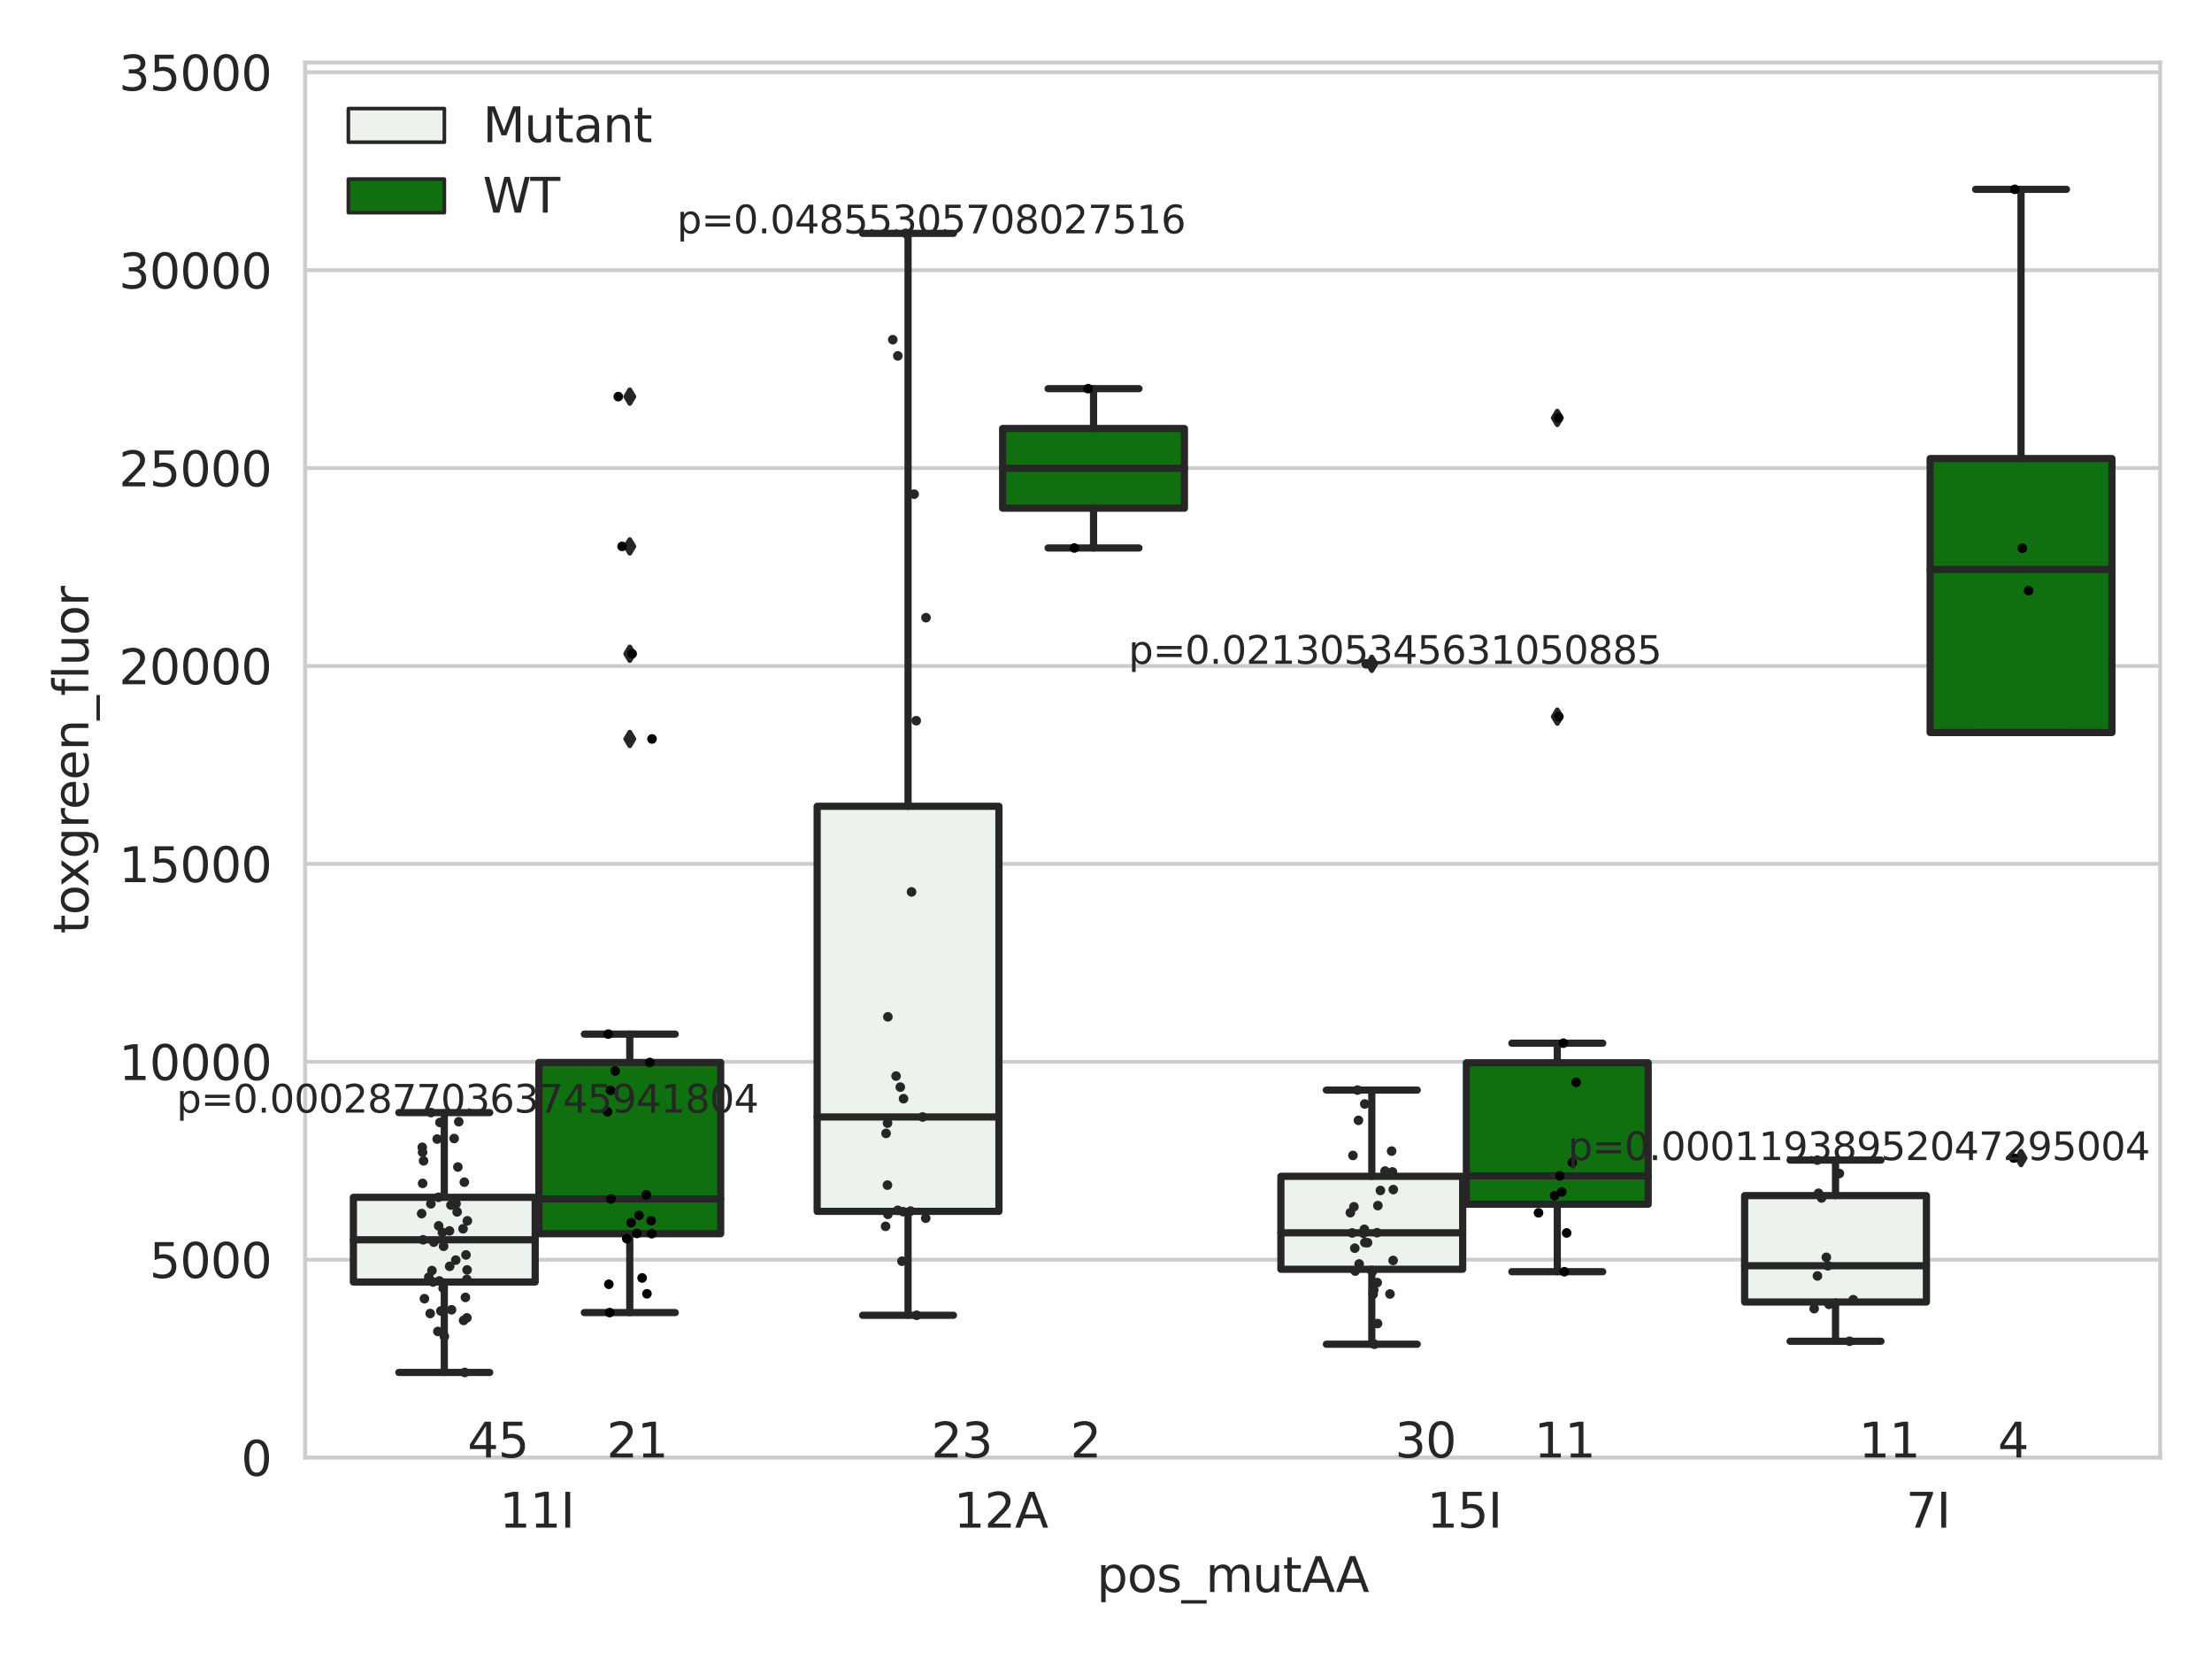 <?xml version="1.0" encoding="utf-8" standalone="no"?>
<!DOCTYPE svg PUBLIC "-//W3C//DTD SVG 1.1//EN"
  "http://www.w3.org/Graphics/SVG/1.1/DTD/svg11.dtd">
<svg xmlns:xlink="http://www.w3.org/1999/xlink" width="460.8pt" height="345.6pt" viewBox="0 0 460.8 345.6" xmlns="http://www.w3.org/2000/svg" version="1.1">
 <defs>
  <style type="text/css">*{stroke-linejoin: round; stroke-linecap: butt}</style>
 </defs>
 <g id="figure_1">
  <g id="patch_1">
   <path d="M 0 345.6 
L 460.8 345.6 
L 460.8 0 
L 0 0 
z
" style="fill: #ffffff"/>
  </g>
  <g id="axes_1">
   <g id="patch_2">
    <path d="M 63.571 303.64 
L 450 303.64 
L 450 13.022 
L 63.571 13.022 
z
" style="fill: #ffffff"/>
   </g>
   <g id="matplotlib.axis_1">
    <g id="xtick_1">
     <g id="text_1">
      <!-- 11I -->
      <g style="fill: #262626" transform="translate(104.037 318.238)scale(0.1 -0.1)">
       <defs>
        <path id="DejaVuSans-31" d="M 794 531 
L 1825 531 
L 1825 4091 
L 703 3866 
L 703 4441 
L 1819 4666 
L 2450 4666 
L 2450 531 
L 3481 531 
L 3481 0 
L 794 0 
L 794 531 
z
" transform="scale(0.016)"/>
        <path id="DejaVuSans-49" d="M 628 4666 
L 1259 4666 
L 1259 0 
L 628 0 
L 628 4666 
z
" transform="scale(0.016)"/>
       </defs>
       <use xlink:href="#DejaVuSans-31"/>
       <use xlink:href="#DejaVuSans-31" x="63.623"/>
       <use xlink:href="#DejaVuSans-49" x="127.246"/>
      </g>
     </g>
    </g>
    <g id="xtick_2">
     <g id="text_2">
      <!-- 12A -->
      <g style="fill: #262626" transform="translate(198.699 318.238)scale(0.1 -0.1)">
       <defs>
        <path id="DejaVuSans-32" d="M 1228 531 
L 3431 531 
L 3431 0 
L 469 0 
L 469 531 
Q 828 903 1448 1529 
Q 2069 2156 2228 2338 
Q 2531 2678 2651 2914 
Q 2772 3150 2772 3378 
Q 2772 3750 2511 3984 
Q 2250 4219 1831 4219 
Q 1534 4219 1204 4116 
Q 875 4013 500 3803 
L 500 4441 
Q 881 4594 1212 4672 
Q 1544 4750 1819 4750 
Q 2544 4750 2975 4387 
Q 3406 4025 3406 3419 
Q 3406 3131 3298 2873 
Q 3191 2616 2906 2266 
Q 2828 2175 2409 1742 
Q 1991 1309 1228 531 
z
" transform="scale(0.016)"/>
        <path id="DejaVuSans-41" d="M 2188 4044 
L 1331 1722 
L 3047 1722 
L 2188 4044 
z
M 1831 4666 
L 2547 4666 
L 4325 0 
L 3669 0 
L 3244 1197 
L 1141 1197 
L 716 0 
L 50 0 
L 1831 4666 
z
" transform="scale(0.016)"/>
       </defs>
       <use xlink:href="#DejaVuSans-31"/>
       <use xlink:href="#DejaVuSans-32" x="63.623"/>
       <use xlink:href="#DejaVuSans-41" x="127.246"/>
      </g>
     </g>
    </g>
    <g id="xtick_3">
     <g id="text_3">
      <!-- 15I -->
      <g style="fill: #262626" transform="translate(297.252 318.238)scale(0.1 -0.1)">
       <defs>
        <path id="DejaVuSans-35" d="M 691 4666 
L 3169 4666 
L 3169 4134 
L 1269 4134 
L 1269 2991 
Q 1406 3038 1543 3061 
Q 1681 3084 1819 3084 
Q 2600 3084 3056 2656 
Q 3513 2228 3513 1497 
Q 3513 744 3044 326 
Q 2575 -91 1722 -91 
Q 1428 -91 1123 -41 
Q 819 9 494 109 
L 494 744 
Q 775 591 1075 516 
Q 1375 441 1709 441 
Q 2250 441 2565 725 
Q 2881 1009 2881 1497 
Q 2881 1984 2565 2268 
Q 2250 2553 1709 2553 
Q 1456 2553 1204 2497 
Q 953 2441 691 2322 
L 691 4666 
z
" transform="scale(0.016)"/>
       </defs>
       <use xlink:href="#DejaVuSans-31"/>
       <use xlink:href="#DejaVuSans-35" x="63.623"/>
       <use xlink:href="#DejaVuSans-49" x="127.246"/>
      </g>
     </g>
    </g>
    <g id="xtick_4">
     <g id="text_4">
      <!-- 7I -->
      <g style="fill: #262626" transform="translate(397.04 318.238)scale(0.1 -0.1)">
       <defs>
        <path id="DejaVuSans-37" d="M 525 4666 
L 3525 4666 
L 3525 4397 
L 1831 0 
L 1172 0 
L 2766 4134 
L 525 4134 
L 525 4666 
z
" transform="scale(0.016)"/>
       </defs>
       <use xlink:href="#DejaVuSans-37"/>
       <use xlink:href="#DejaVuSans-49" x="63.623"/>
      </g>
     </g>
    </g>
    <g id="text_5">
     <!-- pos_mutAA -->
     <g style="fill: #262626" transform="translate(228.47 331.638)scale(0.1 -0.1)">
      <defs>
       <path id="DejaVuSans-70" d="M 1159 525 
L 1159 -1331 
L 581 -1331 
L 581 3500 
L 1159 3500 
L 1159 2969 
Q 1341 3281 1617 3432 
Q 1894 3584 2278 3584 
Q 2916 3584 3314 3078 
Q 3713 2572 3713 1747 
Q 3713 922 3314 415 
Q 2916 -91 2278 -91 
Q 1894 -91 1617 61 
Q 1341 213 1159 525 
z
M 3116 1747 
Q 3116 2381 2855 2742 
Q 2594 3103 2138 3103 
Q 1681 3103 1420 2742 
Q 1159 2381 1159 1747 
Q 1159 1113 1420 752 
Q 1681 391 2138 391 
Q 2594 391 2855 752 
Q 3116 1113 3116 1747 
z
" transform="scale(0.016)"/>
       <path id="DejaVuSans-6f" d="M 1959 3097 
Q 1497 3097 1228 2736 
Q 959 2375 959 1747 
Q 959 1119 1226 758 
Q 1494 397 1959 397 
Q 2419 397 2687 759 
Q 2956 1122 2956 1747 
Q 2956 2369 2687 2733 
Q 2419 3097 1959 3097 
z
M 1959 3584 
Q 2709 3584 3137 3096 
Q 3566 2609 3566 1747 
Q 3566 888 3137 398 
Q 2709 -91 1959 -91 
Q 1206 -91 779 398 
Q 353 888 353 1747 
Q 353 2609 779 3096 
Q 1206 3584 1959 3584 
z
" transform="scale(0.016)"/>
       <path id="DejaVuSans-73" d="M 2834 3397 
L 2834 2853 
Q 2591 2978 2328 3040 
Q 2066 3103 1784 3103 
Q 1356 3103 1142 2972 
Q 928 2841 928 2578 
Q 928 2378 1081 2264 
Q 1234 2150 1697 2047 
L 1894 2003 
Q 2506 1872 2764 1633 
Q 3022 1394 3022 966 
Q 3022 478 2636 193 
Q 2250 -91 1575 -91 
Q 1294 -91 989 -36 
Q 684 19 347 128 
L 347 722 
Q 666 556 975 473 
Q 1284 391 1588 391 
Q 1994 391 2212 530 
Q 2431 669 2431 922 
Q 2431 1156 2273 1281 
Q 2116 1406 1581 1522 
L 1381 1569 
Q 847 1681 609 1914 
Q 372 2147 372 2553 
Q 372 3047 722 3315 
Q 1072 3584 1716 3584 
Q 2034 3584 2315 3537 
Q 2597 3491 2834 3397 
z
" transform="scale(0.016)"/>
       <path id="DejaVuSans-5f" d="M 3263 -1063 
L 3263 -1509 
L -63 -1509 
L -63 -1063 
L 3263 -1063 
z
" transform="scale(0.016)"/>
       <path id="DejaVuSans-6d" d="M 3328 2828 
Q 3544 3216 3844 3400 
Q 4144 3584 4550 3584 
Q 5097 3584 5394 3201 
Q 5691 2819 5691 2113 
L 5691 0 
L 5113 0 
L 5113 2094 
Q 5113 2597 4934 2840 
Q 4756 3084 4391 3084 
Q 3944 3084 3684 2787 
Q 3425 2491 3425 1978 
L 3425 0 
L 2847 0 
L 2847 2094 
Q 2847 2600 2669 2842 
Q 2491 3084 2119 3084 
Q 1678 3084 1418 2786 
Q 1159 2488 1159 1978 
L 1159 0 
L 581 0 
L 581 3500 
L 1159 3500 
L 1159 2956 
Q 1356 3278 1631 3431 
Q 1906 3584 2284 3584 
Q 2666 3584 2933 3390 
Q 3200 3197 3328 2828 
z
" transform="scale(0.016)"/>
       <path id="DejaVuSans-75" d="M 544 1381 
L 544 3500 
L 1119 3500 
L 1119 1403 
Q 1119 906 1312 657 
Q 1506 409 1894 409 
Q 2359 409 2629 706 
Q 2900 1003 2900 1516 
L 2900 3500 
L 3475 3500 
L 3475 0 
L 2900 0 
L 2900 538 
Q 2691 219 2414 64 
Q 2138 -91 1772 -91 
Q 1169 -91 856 284 
Q 544 659 544 1381 
z
M 1991 3584 
L 1991 3584 
z
" transform="scale(0.016)"/>
       <path id="DejaVuSans-74" d="M 1172 4494 
L 1172 3500 
L 2356 3500 
L 2356 3053 
L 1172 3053 
L 1172 1153 
Q 1172 725 1289 603 
Q 1406 481 1766 481 
L 2356 481 
L 2356 0 
L 1766 0 
Q 1100 0 847 248 
Q 594 497 594 1153 
L 594 3053 
L 172 3053 
L 172 3500 
L 594 3500 
L 594 4494 
L 1172 4494 
z
" transform="scale(0.016)"/>
      </defs>
      <use xlink:href="#DejaVuSans-70"/>
      <use xlink:href="#DejaVuSans-6f" x="63.477"/>
      <use xlink:href="#DejaVuSans-73" x="124.658"/>
      <use xlink:href="#DejaVuSans-5f" x="176.758"/>
      <use xlink:href="#DejaVuSans-6d" x="226.758"/>
      <use xlink:href="#DejaVuSans-75" x="324.17"/>
      <use xlink:href="#DejaVuSans-74" x="387.549"/>
      <use xlink:href="#DejaVuSans-41" x="426.758"/>
      <use xlink:href="#DejaVuSans-41" x="497.916"/>
     </g>
    </g>
   </g>
   <g id="matplotlib.axis_2">
    <g id="ytick_1">
     <g id="line2d_1">
      <path d="M 63.571 303.64 
L 450 303.64 
" clip-path="url(#pae5f81acf7)" style="fill: none; stroke: #cccccc; stroke-width: 0.8; stroke-linecap: round"/>
     </g>
     <g id="text_6">
      <!-- 0 -->
      <g style="fill: #262626" transform="translate(50.209 307.439)scale(0.1 -0.1)">
       <defs>
        <path id="DejaVuSans-30" d="M 2034 4250 
Q 1547 4250 1301 3770 
Q 1056 3291 1056 2328 
Q 1056 1369 1301 889 
Q 1547 409 2034 409 
Q 2525 409 2770 889 
Q 3016 1369 3016 2328 
Q 3016 3291 2770 3770 
Q 2525 4250 2034 4250 
z
M 2034 4750 
Q 2819 4750 3233 4129 
Q 3647 3509 3647 2328 
Q 3647 1150 3233 529 
Q 2819 -91 2034 -91 
Q 1250 -91 836 529 
Q 422 1150 422 2328 
Q 422 3509 836 4129 
Q 1250 4750 2034 4750 
z
" transform="scale(0.016)"/>
       </defs>
       <use xlink:href="#DejaVuSans-30"/>
      </g>
     </g>
    </g>
    <g id="ytick_2">
     <g id="line2d_2">
      <path d="M 63.571 262.414 
L 450 262.414 
" clip-path="url(#pae5f81acf7)" style="fill: none; stroke: #cccccc; stroke-width: 0.8; stroke-linecap: round"/>
     </g>
     <g id="text_7">
      <!-- 5000 -->
      <g style="fill: #262626" transform="translate(31.121 266.214)scale(0.1 -0.1)">
       <use xlink:href="#DejaVuSans-35"/>
       <use xlink:href="#DejaVuSans-30" x="63.623"/>
       <use xlink:href="#DejaVuSans-30" x="127.246"/>
       <use xlink:href="#DejaVuSans-30" x="190.869"/>
      </g>
     </g>
    </g>
    <g id="ytick_3">
     <g id="line2d_3">
      <path d="M 63.571 221.189 
L 450 221.189 
" clip-path="url(#pae5f81acf7)" style="fill: none; stroke: #cccccc; stroke-width: 0.8; stroke-linecap: round"/>
     </g>
     <g id="text_8">
      <!-- 10000 -->
      <g style="fill: #262626" transform="translate(24.759 224.988)scale(0.1 -0.1)">
       <use xlink:href="#DejaVuSans-31"/>
       <use xlink:href="#DejaVuSans-30" x="63.623"/>
       <use xlink:href="#DejaVuSans-30" x="127.246"/>
       <use xlink:href="#DejaVuSans-30" x="190.869"/>
       <use xlink:href="#DejaVuSans-30" x="254.492"/>
      </g>
     </g>
    </g>
    <g id="ytick_4">
     <g id="line2d_4">
      <path d="M 63.571 179.963 
L 450 179.963 
" clip-path="url(#pae5f81acf7)" style="fill: none; stroke: #cccccc; stroke-width: 0.8; stroke-linecap: round"/>
     </g>
     <g id="text_9">
      <!-- 15000 -->
      <g style="fill: #262626" transform="translate(24.759 183.762)scale(0.1 -0.1)">
       <use xlink:href="#DejaVuSans-31"/>
       <use xlink:href="#DejaVuSans-35" x="63.623"/>
       <use xlink:href="#DejaVuSans-30" x="127.246"/>
       <use xlink:href="#DejaVuSans-30" x="190.869"/>
       <use xlink:href="#DejaVuSans-30" x="254.492"/>
      </g>
     </g>
    </g>
    <g id="ytick_5">
     <g id="line2d_5">
      <path d="M 63.571 138.738 
L 450 138.738 
" clip-path="url(#pae5f81acf7)" style="fill: none; stroke: #cccccc; stroke-width: 0.8; stroke-linecap: round"/>
     </g>
     <g id="text_10">
      <!-- 20000 -->
      <g style="fill: #262626" transform="translate(24.759 142.537)scale(0.1 -0.1)">
       <use xlink:href="#DejaVuSans-32"/>
       <use xlink:href="#DejaVuSans-30" x="63.623"/>
       <use xlink:href="#DejaVuSans-30" x="127.246"/>
       <use xlink:href="#DejaVuSans-30" x="190.869"/>
       <use xlink:href="#DejaVuSans-30" x="254.492"/>
      </g>
     </g>
    </g>
    <g id="ytick_6">
     <g id="line2d_6">
      <path d="M 63.571 97.512 
L 450 97.512 
" clip-path="url(#pae5f81acf7)" style="fill: none; stroke: #cccccc; stroke-width: 0.8; stroke-linecap: round"/>
     </g>
     <g id="text_11">
      <!-- 25000 -->
      <g style="fill: #262626" transform="translate(24.759 101.311)scale(0.1 -0.1)">
       <use xlink:href="#DejaVuSans-32"/>
       <use xlink:href="#DejaVuSans-35" x="63.623"/>
       <use xlink:href="#DejaVuSans-30" x="127.246"/>
       <use xlink:href="#DejaVuSans-30" x="190.869"/>
       <use xlink:href="#DejaVuSans-30" x="254.492"/>
      </g>
     </g>
    </g>
    <g id="ytick_7">
     <g id="line2d_7">
      <path d="M 63.571 56.286 
L 450 56.286 
" clip-path="url(#pae5f81acf7)" style="fill: none; stroke: #cccccc; stroke-width: 0.8; stroke-linecap: round"/>
     </g>
     <g id="text_12">
      <!-- 30000 -->
      <g style="fill: #262626" transform="translate(24.759 60.085)scale(0.1 -0.1)">
       <defs>
        <path id="DejaVuSans-33" d="M 2597 2516 
Q 3050 2419 3304 2112 
Q 3559 1806 3559 1356 
Q 3559 666 3084 287 
Q 2609 -91 1734 -91 
Q 1441 -91 1130 -33 
Q 819 25 488 141 
L 488 750 
Q 750 597 1062 519 
Q 1375 441 1716 441 
Q 2309 441 2620 675 
Q 2931 909 2931 1356 
Q 2931 1769 2642 2001 
Q 2353 2234 1838 2234 
L 1294 2234 
L 1294 2753 
L 1863 2753 
Q 2328 2753 2575 2939 
Q 2822 3125 2822 3475 
Q 2822 3834 2567 4026 
Q 2313 4219 1838 4219 
Q 1578 4219 1281 4162 
Q 984 4106 628 3988 
L 628 4550 
Q 988 4650 1302 4700 
Q 1616 4750 1894 4750 
Q 2613 4750 3031 4423 
Q 3450 4097 3450 3541 
Q 3450 3153 3228 2886 
Q 3006 2619 2597 2516 
z
" transform="scale(0.016)"/>
       </defs>
       <use xlink:href="#DejaVuSans-33"/>
       <use xlink:href="#DejaVuSans-30" x="63.623"/>
       <use xlink:href="#DejaVuSans-30" x="127.246"/>
       <use xlink:href="#DejaVuSans-30" x="190.869"/>
       <use xlink:href="#DejaVuSans-30" x="254.492"/>
      </g>
     </g>
    </g>
    <g id="ytick_8">
     <g id="line2d_8">
      <path d="M 63.571 15.061 
L 450 15.061 
" clip-path="url(#pae5f81acf7)" style="fill: none; stroke: #cccccc; stroke-width: 0.8; stroke-linecap: round"/>
     </g>
     <g id="text_13">
      <!-- 35000 -->
      <g style="fill: #262626" transform="translate(24.759 18.86)scale(0.1 -0.1)">
       <use xlink:href="#DejaVuSans-33"/>
       <use xlink:href="#DejaVuSans-35" x="63.623"/>
       <use xlink:href="#DejaVuSans-30" x="127.246"/>
       <use xlink:href="#DejaVuSans-30" x="190.869"/>
       <use xlink:href="#DejaVuSans-30" x="254.492"/>
      </g>
     </g>
    </g>
    <g id="text_14">
     <!-- toxgreen_fluor -->
     <g style="fill: #262626" transform="translate(18.401 194.526)rotate(-90)scale(0.1 -0.1)">
      <defs>
       <path id="DejaVuSans-78" d="M 3513 3500 
L 2247 1797 
L 3578 0 
L 2900 0 
L 1881 1375 
L 863 0 
L 184 0 
L 1544 1831 
L 300 3500 
L 978 3500 
L 1906 2253 
L 2834 3500 
L 3513 3500 
z
" transform="scale(0.016)"/>
       <path id="DejaVuSans-67" d="M 2906 1791 
Q 2906 2416 2648 2759 
Q 2391 3103 1925 3103 
Q 1463 3103 1205 2759 
Q 947 2416 947 1791 
Q 947 1169 1205 825 
Q 1463 481 1925 481 
Q 2391 481 2648 825 
Q 2906 1169 2906 1791 
z
M 3481 434 
Q 3481 -459 3084 -895 
Q 2688 -1331 1869 -1331 
Q 1566 -1331 1297 -1286 
Q 1028 -1241 775 -1147 
L 775 -588 
Q 1028 -725 1275 -790 
Q 1522 -856 1778 -856 
Q 2344 -856 2625 -561 
Q 2906 -266 2906 331 
L 2906 616 
Q 2728 306 2450 153 
Q 2172 0 1784 0 
Q 1141 0 747 490 
Q 353 981 353 1791 
Q 353 2603 747 3093 
Q 1141 3584 1784 3584 
Q 2172 3584 2450 3431 
Q 2728 3278 2906 2969 
L 2906 3500 
L 3481 3500 
L 3481 434 
z
" transform="scale(0.016)"/>
       <path id="DejaVuSans-72" d="M 2631 2963 
Q 2534 3019 2420 3045 
Q 2306 3072 2169 3072 
Q 1681 3072 1420 2755 
Q 1159 2438 1159 1844 
L 1159 0 
L 581 0 
L 581 3500 
L 1159 3500 
L 1159 2956 
Q 1341 3275 1631 3429 
Q 1922 3584 2338 3584 
Q 2397 3584 2469 3576 
Q 2541 3569 2628 3553 
L 2631 2963 
z
" transform="scale(0.016)"/>
       <path id="DejaVuSans-65" d="M 3597 1894 
L 3597 1613 
L 953 1613 
Q 991 1019 1311 708 
Q 1631 397 2203 397 
Q 2534 397 2845 478 
Q 3156 559 3463 722 
L 3463 178 
Q 3153 47 2828 -22 
Q 2503 -91 2169 -91 
Q 1331 -91 842 396 
Q 353 884 353 1716 
Q 353 2575 817 3079 
Q 1281 3584 2069 3584 
Q 2775 3584 3186 3129 
Q 3597 2675 3597 1894 
z
M 3022 2063 
Q 3016 2534 2758 2815 
Q 2500 3097 2075 3097 
Q 1594 3097 1305 2825 
Q 1016 2553 972 2059 
L 3022 2063 
z
" transform="scale(0.016)"/>
       <path id="DejaVuSans-6e" d="M 3513 2113 
L 3513 0 
L 2938 0 
L 2938 2094 
Q 2938 2591 2744 2837 
Q 2550 3084 2163 3084 
Q 1697 3084 1428 2787 
Q 1159 2491 1159 1978 
L 1159 0 
L 581 0 
L 581 3500 
L 1159 3500 
L 1159 2956 
Q 1366 3272 1645 3428 
Q 1925 3584 2291 3584 
Q 2894 3584 3203 3211 
Q 3513 2838 3513 2113 
z
" transform="scale(0.016)"/>
       <path id="DejaVuSans-66" d="M 2375 4863 
L 2375 4384 
L 1825 4384 
Q 1516 4384 1395 4259 
Q 1275 4134 1275 3809 
L 1275 3500 
L 2222 3500 
L 2222 3053 
L 1275 3053 
L 1275 0 
L 697 0 
L 697 3053 
L 147 3053 
L 147 3500 
L 697 3500 
L 697 3744 
Q 697 4328 969 4595 
Q 1241 4863 1831 4863 
L 2375 4863 
z
" transform="scale(0.016)"/>
       <path id="DejaVuSans-6c" d="M 603 4863 
L 1178 4863 
L 1178 0 
L 603 0 
L 603 4863 
z
" transform="scale(0.016)"/>
      </defs>
      <use xlink:href="#DejaVuSans-74"/>
      <use xlink:href="#DejaVuSans-6f" x="39.209"/>
      <use xlink:href="#DejaVuSans-78" x="97.266"/>
      <use xlink:href="#DejaVuSans-67" x="156.445"/>
      <use xlink:href="#DejaVuSans-72" x="219.922"/>
      <use xlink:href="#DejaVuSans-65" x="258.785"/>
      <use xlink:href="#DejaVuSans-65" x="320.309"/>
      <use xlink:href="#DejaVuSans-6e" x="381.832"/>
      <use xlink:href="#DejaVuSans-5f" x="445.211"/>
      <use xlink:href="#DejaVuSans-66" x="495.211"/>
      <use xlink:href="#DejaVuSans-6c" x="530.416"/>
      <use xlink:href="#DejaVuSans-75" x="558.199"/>
      <use xlink:href="#DejaVuSans-6f" x="621.578"/>
      <use xlink:href="#DejaVuSans-72" x="682.76"/>
     </g>
    </g>
   </g>
   <g id="patch_3">
    <path d="M 73.618 267.067 
L 111.488 267.067 
L 111.488 249.417 
L 73.618 249.417 
L 73.618 267.067 
z
" clip-path="url(#pae5f81acf7)" style="fill: #ecf2ec; stroke: #262626; stroke-width: 1.5; stroke-linejoin: miter"/>
   </g>
   <g id="patch_4">
    <path d="M 112.261 256.999 
L 150.131 256.999 
L 150.131 221.327 
L 112.261 221.327 
L 112.261 256.999 
z
" clip-path="url(#pae5f81acf7)" style="fill: #107010; stroke: #262626; stroke-width: 1.5; stroke-linejoin: miter"/>
   </g>
   <g id="patch_5">
    <path d="M 170.226 252.35 
L 208.096 252.35 
L 208.096 167.969 
L 170.226 167.969 
L 170.226 252.35 
z
" clip-path="url(#pae5f81acf7)" style="fill: #ecf2ec; stroke: #262626; stroke-width: 1.5; stroke-linejoin: miter"/>
   </g>
   <g id="patch_6">
    <path d="M 208.868 105.86 
L 246.738 105.86 
L 246.738 89.265 
L 208.868 89.265 
L 208.868 105.86 
z
" clip-path="url(#pae5f81acf7)" style="fill: #107010; stroke: #262626; stroke-width: 1.5; stroke-linejoin: miter"/>
   </g>
   <g id="patch_7">
    <path d="M 266.833 264.412 
L 304.703 264.412 
L 304.703 245.051 
L 266.833 245.051 
L 266.833 264.412 
z
" clip-path="url(#pae5f81acf7)" style="fill: #ecf2ec; stroke: #262626; stroke-width: 1.5; stroke-linejoin: miter"/>
   </g>
   <g id="patch_8">
    <path d="M 305.476 250.863 
L 343.346 250.863 
L 343.346 221.396 
L 305.476 221.396 
L 305.476 250.863 
z
" clip-path="url(#pae5f81acf7)" style="fill: #107010; stroke: #262626; stroke-width: 1.5; stroke-linejoin: miter"/>
   </g>
   <g id="patch_9">
    <path d="M 363.44 271.234 
L 401.31 271.234 
L 401.31 249.068 
L 363.44 249.068 
L 363.44 271.234 
z
" clip-path="url(#pae5f81acf7)" style="fill: #ecf2ec; stroke: #262626; stroke-width: 1.5; stroke-linejoin: miter"/>
   </g>
   <g id="patch_10">
    <path d="M 402.083 152.598 
L 439.953 152.598 
L 439.953 95.524 
L 402.083 95.524 
L 402.083 152.598 
z
" clip-path="url(#pae5f81acf7)" style="fill: #107010; stroke: #262626; stroke-width: 1.5; stroke-linejoin: miter"/>
   </g>
   <g id="patch_11">
    <path d="M 111.875 303.64 
L 111.875 303.64 
L 111.875 303.64 
L 111.875 303.64 
z
" clip-path="url(#pae5f81acf7)" style="fill: #ecf2ec; stroke: #262626; stroke-width: 0.75; stroke-linejoin: miter"/>
   </g>
   <g id="patch_12">
    <path d="M 111.875 303.64 
L 111.875 303.64 
L 111.875 303.64 
L 111.875 303.64 
z
" clip-path="url(#pae5f81acf7)" style="fill: #107010; stroke: #262626; stroke-width: 0.75; stroke-linejoin: miter"/>
   </g>
   <g id="PathCollection_1"/>
   <g id="PathCollection_2"/>
   <g id="line2d_9">
    <path d="M 92.553 267.067 
L 92.553 285.907 
" clip-path="url(#pae5f81acf7)" style="fill: none; stroke: #262626; stroke-width: 1.5; stroke-linecap: round"/>
   </g>
   <g id="line2d_10">
    <path d="M 92.553 249.417 
L 92.553 231.774 
" clip-path="url(#pae5f81acf7)" style="fill: none; stroke: #262626; stroke-width: 1.5; stroke-linecap: round"/>
   </g>
   <g id="line2d_11">
    <path d="M 83.086 285.907 
L 102.021 285.907 
" clip-path="url(#pae5f81acf7)" style="fill: none; stroke: #262626; stroke-width: 1.5; stroke-linecap: round"/>
   </g>
   <g id="line2d_12">
    <path d="M 83.086 231.774 
L 102.021 231.774 
" clip-path="url(#pae5f81acf7)" style="fill: none; stroke: #262626; stroke-width: 1.5; stroke-linecap: round"/>
   </g>
   <g id="line2d_13"/>
   <g id="line2d_14">
    <path d="M 131.196 256.999 
L 131.196 273.432 
" clip-path="url(#pae5f81acf7)" style="fill: none; stroke: #262626; stroke-width: 1.5; stroke-linecap: round"/>
   </g>
   <g id="line2d_15">
    <path d="M 131.196 221.327 
L 131.196 215.427 
" clip-path="url(#pae5f81acf7)" style="fill: none; stroke: #262626; stroke-width: 1.5; stroke-linecap: round"/>
   </g>
   <g id="line2d_16">
    <path d="M 121.729 273.432 
L 140.664 273.432 
" clip-path="url(#pae5f81acf7)" style="fill: none; stroke: #262626; stroke-width: 1.5; stroke-linecap: round"/>
   </g>
   <g id="line2d_17">
    <path d="M 121.729 215.427 
L 140.664 215.427 
" clip-path="url(#pae5f81acf7)" style="fill: none; stroke: #262626; stroke-width: 1.5; stroke-linecap: round"/>
   </g>
   <g id="line2d_18">
    <defs>
     <path id="m6ae41bfbe0" d="M -0 1.414 
L 0.849 0 
L 0 -1.414 
L -0.849 -0 
z
" style="stroke: #262626; stroke-linejoin: miter"/>
    </defs>
    <g clip-path="url(#pae5f81acf7)">
     <use xlink:href="#m6ae41bfbe0" x="131.196" y="136.194" style="fill: #262626; stroke: #262626; stroke-linejoin: miter"/>
     <use xlink:href="#m6ae41bfbe0" x="131.196" y="153.942" style="fill: #262626; stroke: #262626; stroke-linejoin: miter"/>
     <use xlink:href="#m6ae41bfbe0" x="131.196" y="82.617" style="fill: #262626; stroke: #262626; stroke-linejoin: miter"/>
     <use xlink:href="#m6ae41bfbe0" x="131.196" y="113.822" style="fill: #262626; stroke: #262626; stroke-linejoin: miter"/>
    </g>
   </g>
   <g id="line2d_19">
    <path d="M 189.161 252.35 
L 189.161 273.999 
" clip-path="url(#pae5f81acf7)" style="fill: none; stroke: #262626; stroke-width: 1.5; stroke-linecap: round"/>
   </g>
   <g id="line2d_20">
    <path d="M 189.161 167.969 
L 189.161 48.608 
" clip-path="url(#pae5f81acf7)" style="fill: none; stroke: #262626; stroke-width: 1.5; stroke-linecap: round"/>
   </g>
   <g id="line2d_21">
    <path d="M 179.693 273.999 
L 198.628 273.999 
" clip-path="url(#pae5f81acf7)" style="fill: none; stroke: #262626; stroke-width: 1.5; stroke-linecap: round"/>
   </g>
   <g id="line2d_22">
    <path d="M 179.693 48.608 
L 198.628 48.608 
" clip-path="url(#pae5f81acf7)" style="fill: none; stroke: #262626; stroke-width: 1.5; stroke-linecap: round"/>
   </g>
   <g id="line2d_23"/>
   <g id="line2d_24">
    <path d="M 227.803 105.86 
L 227.803 114.157 
" clip-path="url(#pae5f81acf7)" style="fill: none; stroke: #262626; stroke-width: 1.5; stroke-linecap: round"/>
   </g>
   <g id="line2d_25">
    <path d="M 227.803 89.265 
L 227.803 80.967 
" clip-path="url(#pae5f81acf7)" style="fill: none; stroke: #262626; stroke-width: 1.5; stroke-linecap: round"/>
   </g>
   <g id="line2d_26">
    <path d="M 218.336 114.157 
L 237.271 114.157 
" clip-path="url(#pae5f81acf7)" style="fill: none; stroke: #262626; stroke-width: 1.5; stroke-linecap: round"/>
   </g>
   <g id="line2d_27">
    <path d="M 218.336 80.967 
L 237.271 80.967 
" clip-path="url(#pae5f81acf7)" style="fill: none; stroke: #262626; stroke-width: 1.5; stroke-linecap: round"/>
   </g>
   <g id="line2d_28"/>
   <g id="line2d_29">
    <path d="M 285.768 264.412 
L 285.768 280.025 
" clip-path="url(#pae5f81acf7)" style="fill: none; stroke: #262626; stroke-width: 1.5; stroke-linecap: round"/>
   </g>
   <g id="line2d_30">
    <path d="M 285.768 245.051 
L 285.768 227.084 
" clip-path="url(#pae5f81acf7)" style="fill: none; stroke: #262626; stroke-width: 1.5; stroke-linecap: round"/>
   </g>
   <g id="line2d_31">
    <path d="M 276.3 280.025 
L 295.235 280.025 
" clip-path="url(#pae5f81acf7)" style="fill: none; stroke: #262626; stroke-width: 1.5; stroke-linecap: round"/>
   </g>
   <g id="line2d_32">
    <path d="M 276.3 227.084 
L 295.235 227.084 
" clip-path="url(#pae5f81acf7)" style="fill: none; stroke: #262626; stroke-width: 1.5; stroke-linecap: round"/>
   </g>
   <g id="line2d_33">
    <g clip-path="url(#pae5f81acf7)">
     <use xlink:href="#m6ae41bfbe0" x="285.768" y="138.283" style="fill: #262626; stroke: #262626; stroke-linejoin: miter"/>
    </g>
   </g>
   <g id="line2d_34">
    <path d="M 324.411 250.863 
L 324.411 264.92 
" clip-path="url(#pae5f81acf7)" style="fill: none; stroke: #262626; stroke-width: 1.5; stroke-linecap: round"/>
   </g>
   <g id="line2d_35">
    <path d="M 324.411 221.396 
L 324.411 217.317 
" clip-path="url(#pae5f81acf7)" style="fill: none; stroke: #262626; stroke-width: 1.5; stroke-linecap: round"/>
   </g>
   <g id="line2d_36">
    <path d="M 314.943 264.92 
L 333.878 264.92 
" clip-path="url(#pae5f81acf7)" style="fill: none; stroke: #262626; stroke-width: 1.5; stroke-linecap: round"/>
   </g>
   <g id="line2d_37">
    <path d="M 314.943 217.317 
L 333.878 217.317 
" clip-path="url(#pae5f81acf7)" style="fill: none; stroke: #262626; stroke-width: 1.5; stroke-linecap: round"/>
   </g>
   <g id="line2d_38">
    <g clip-path="url(#pae5f81acf7)">
     <use xlink:href="#m6ae41bfbe0" x="324.411" y="149.289" style="fill: #262626; stroke: #262626; stroke-linejoin: miter"/>
     <use xlink:href="#m6ae41bfbe0" x="324.411" y="87.059" style="fill: #262626; stroke: #262626; stroke-linejoin: miter"/>
    </g>
   </g>
   <g id="line2d_39">
    <path d="M 382.375 271.234 
L 382.375 279.407 
" clip-path="url(#pae5f81acf7)" style="fill: none; stroke: #262626; stroke-width: 1.5; stroke-linecap: round"/>
   </g>
   <g id="line2d_40">
    <path d="M 382.375 249.068 
L 382.375 241.673 
" clip-path="url(#pae5f81acf7)" style="fill: none; stroke: #262626; stroke-width: 1.5; stroke-linecap: round"/>
   </g>
   <g id="line2d_41">
    <path d="M 372.907 279.407 
L 391.842 279.407 
" clip-path="url(#pae5f81acf7)" style="fill: none; stroke: #262626; stroke-width: 1.5; stroke-linecap: round"/>
   </g>
   <g id="line2d_42">
    <path d="M 372.907 241.673 
L 391.842 241.673 
" clip-path="url(#pae5f81acf7)" style="fill: none; stroke: #262626; stroke-width: 1.5; stroke-linecap: round"/>
   </g>
   <g id="line2d_43"/>
   <g id="line2d_44">
    <path d="M 421.018 152.598 
L 421.018 152.598 
" clip-path="url(#pae5f81acf7)" style="fill: none; stroke: #262626; stroke-width: 1.5; stroke-linecap: round"/>
   </g>
   <g id="line2d_45">
    <path d="M 421.018 95.524 
L 421.018 39.442 
" clip-path="url(#pae5f81acf7)" style="fill: none; stroke: #262626; stroke-width: 1.5; stroke-linecap: round"/>
   </g>
   <g id="line2d_46">
    <path d="M 411.55 152.598 
L 430.485 152.598 
" clip-path="url(#pae5f81acf7)" style="fill: none; stroke: #262626; stroke-width: 1.5; stroke-linecap: round"/>
   </g>
   <g id="line2d_47">
    <path d="M 411.55 39.442 
L 430.485 39.442 
" clip-path="url(#pae5f81acf7)" style="fill: none; stroke: #262626; stroke-width: 1.5; stroke-linecap: round"/>
   </g>
   <g id="line2d_48">
    <g clip-path="url(#pae5f81acf7)">
     <use xlink:href="#m6ae41bfbe0" x="421.018" y="241.249" style="fill: #262626; stroke: #262626; stroke-linejoin: miter"/>
    </g>
   </g>
   <g id="line2d_49">
    <path d="M 73.618 258.271 
L 111.488 258.271 
" clip-path="url(#pae5f81acf7)" style="fill: none; stroke: #262626; stroke-width: 1.5; stroke-linecap: round"/>
   </g>
   <g id="line2d_50">
    <path d="M 112.261 249.763 
L 150.131 249.763 
" clip-path="url(#pae5f81acf7)" style="fill: none; stroke: #262626; stroke-width: 1.5; stroke-linecap: round"/>
   </g>
   <g id="line2d_51">
    <path d="M 170.226 232.69 
L 208.096 232.69 
" clip-path="url(#pae5f81acf7)" style="fill: none; stroke: #262626; stroke-width: 1.5; stroke-linecap: round"/>
   </g>
   <g id="line2d_52">
    <path d="M 208.868 97.562 
L 246.738 97.562 
" clip-path="url(#pae5f81acf7)" style="fill: none; stroke: #262626; stroke-width: 1.5; stroke-linecap: round"/>
   </g>
   <g id="line2d_53">
    <path d="M 266.833 256.818 
L 304.703 256.818 
" clip-path="url(#pae5f81acf7)" style="fill: none; stroke: #262626; stroke-width: 1.5; stroke-linecap: round"/>
   </g>
   <g id="line2d_54">
    <path d="M 305.476 244.952 
L 343.346 244.952 
" clip-path="url(#pae5f81acf7)" style="fill: none; stroke: #262626; stroke-width: 1.5; stroke-linecap: round"/>
   </g>
   <g id="line2d_55">
    <path d="M 363.44 263.679 
L 401.31 263.679 
" clip-path="url(#pae5f81acf7)" style="fill: none; stroke: #262626; stroke-width: 1.5; stroke-linecap: round"/>
   </g>
   <g id="line2d_56">
    <path d="M 402.083 118.633 
L 439.953 118.633 
" clip-path="url(#pae5f81acf7)" style="fill: none; stroke: #262626; stroke-width: 1.5; stroke-linecap: round"/>
   </g>
   <g id="patch_13">
    <path d="M 63.571 303.64 
L 63.571 13.022 
" style="fill: none; stroke: #cccccc; stroke-width: 0.8; stroke-linejoin: miter; stroke-linecap: square"/>
   </g>
   <g id="patch_14">
    <path d="M 450 303.64 
L 450 13.022 
" style="fill: none; stroke: #cccccc; stroke-width: 0.8; stroke-linejoin: miter; stroke-linecap: square"/>
   </g>
   <g id="patch_15">
    <path d="M 63.571 303.64 
L 450 303.64 
" style="fill: none; stroke: #cccccc; stroke-width: 0.8; stroke-linejoin: miter; stroke-linecap: square"/>
   </g>
   <g id="patch_16">
    <path d="M 63.571 13.022 
L 450 13.022 
" style="fill: none; stroke: #cccccc; stroke-width: 0.8; stroke-linejoin: miter; stroke-linecap: square"/>
   </g>
   <g id="PathCollection_3">
    <defs>
     <path id="C0_0_64e2e66b0d" d="M 0 1 
C 0.265 1 0.52 0.895 0.707 0.707 
C 0.895 0.52 1 0.265 1 -0 
C 1 -0.265 0.895 -0.52 0.707 -0.707 
C 0.52 -0.895 0.265 -1 0 -1 
C -0.265 -1 -0.52 -0.895 -0.707 -0.707 
C -0.895 -0.52 -1 -0.265 -1 0 
C -1 0.265 -0.895 0.52 -0.707 0.707 
C -0.52 0.895 -0.265 1 0 1 
z
"/>
    </defs>
    <g clip-path="url(#pae5f81acf7)">
     <use xlink:href="#C0_0_64e2e66b0d" x="95.226" y="252.459" style="fill: #262626"/>
    </g>
    <g clip-path="url(#pae5f81acf7)">
     <use xlink:href="#C0_0_64e2e66b0d" x="94.947" y="262.502" style="fill: #262626"/>
    </g>
    <g clip-path="url(#pae5f81acf7)">
     <use xlink:href="#C0_0_64e2e66b0d" x="97.307" y="264.546" style="fill: #262626"/>
    </g>
    <g clip-path="url(#pae5f81acf7)">
     <use xlink:href="#C0_0_64e2e66b0d" x="97.362" y="254.319" style="fill: #262626"/>
    </g>
    <g clip-path="url(#pae5f81acf7)">
     <use xlink:href="#C0_0_64e2e66b0d" x="93.937" y="251.039" style="fill: #262626"/>
    </g>
    <g clip-path="url(#pae5f81acf7)">
     <use xlink:href="#C0_0_64e2e66b0d" x="97.072" y="261.423" style="fill: #262626"/>
    </g>
    <g clip-path="url(#pae5f81acf7)">
     <use xlink:href="#C0_0_64e2e66b0d" x="96.824" y="285.907" style="fill: #262626"/>
    </g>
    <g clip-path="url(#pae5f81acf7)">
     <use xlink:href="#C0_0_64e2e66b0d" x="92.57" y="278.405" style="fill: #262626"/>
    </g>
    <g clip-path="url(#pae5f81acf7)">
     <use xlink:href="#C0_0_64e2e66b0d" x="92.405" y="259.617" style="fill: #262626"/>
    </g>
    <g clip-path="url(#pae5f81acf7)">
     <use xlink:href="#C0_0_64e2e66b0d" x="95.009" y="250.768" style="fill: #262626"/>
    </g>
    <g clip-path="url(#pae5f81acf7)">
     <use xlink:href="#C0_0_64e2e66b0d" x="95.564" y="233.675" style="fill: #262626"/>
    </g>
    <g clip-path="url(#pae5f81acf7)">
     <use xlink:href="#C0_0_64e2e66b0d" x="97.242" y="266.534" style="fill: #262626"/>
    </g>
    <g clip-path="url(#pae5f81acf7)">
     <use xlink:href="#C0_0_64e2e66b0d" x="89.783" y="231.774" style="fill: #262626"/>
    </g>
    <g clip-path="url(#pae5f81acf7)">
     <use xlink:href="#C0_0_64e2e66b0d" x="92.159" y="256.736" style="fill: #262626"/>
    </g>
    <g clip-path="url(#pae5f81acf7)">
     <use xlink:href="#C0_0_64e2e66b0d" x="88.039" y="246.523" style="fill: #262626"/>
    </g>
    <g clip-path="url(#pae5f81acf7)">
     <use xlink:href="#C0_0_64e2e66b0d" x="91.378" y="255.366" style="fill: #262626"/>
    </g>
    <g clip-path="url(#pae5f81acf7)">
     <use xlink:href="#C0_0_64e2e66b0d" x="88.028" y="240.044" style="fill: #262626"/>
    </g>
    <g clip-path="url(#pae5f81acf7)">
     <use xlink:href="#C0_0_64e2e66b0d" x="92.312" y="268.354" style="fill: #262626"/>
    </g>
    <g clip-path="url(#pae5f81acf7)">
     <use xlink:href="#C0_0_64e2e66b0d" x="96.576" y="275.068" style="fill: #262626"/>
    </g>
    <g clip-path="url(#pae5f81acf7)">
     <use xlink:href="#C0_0_64e2e66b0d" x="89.982" y="264.682" style="fill: #262626"/>
    </g>
    <g clip-path="url(#pae5f81acf7)">
     <use xlink:href="#C0_0_64e2e66b0d" x="90.216" y="267.067" style="fill: #262626"/>
    </g>
    <g clip-path="url(#pae5f81acf7)">
     <use xlink:href="#C0_0_64e2e66b0d" x="87.837" y="252.816" style="fill: #262626"/>
    </g>
    <g clip-path="url(#pae5f81acf7)">
     <use xlink:href="#C0_0_64e2e66b0d" x="90.366" y="258.771" style="fill: #262626"/>
    </g>
    <g clip-path="url(#pae5f81acf7)">
     <use xlink:href="#C0_0_64e2e66b0d" x="91.525" y="266.843" style="fill: #262626"/>
    </g>
    <g clip-path="url(#pae5f81acf7)">
     <use xlink:href="#C0_0_64e2e66b0d" x="94.063" y="272.851" style="fill: #262626"/>
    </g>
    <g clip-path="url(#pae5f81acf7)">
     <use xlink:href="#C0_0_64e2e66b0d" x="88.24" y="241.823" style="fill: #262626"/>
    </g>
    <g clip-path="url(#pae5f81acf7)">
     <use xlink:href="#C0_0_64e2e66b0d" x="96.465" y="255.979" style="fill: #262626"/>
    </g>
    <g clip-path="url(#pae5f81acf7)">
     <use xlink:href="#C0_0_64e2e66b0d" x="95.383" y="243.108" style="fill: #262626"/>
    </g>
    <g clip-path="url(#pae5f81acf7)">
     <use xlink:href="#C0_0_64e2e66b0d" x="97.264" y="274.535" style="fill: #262626"/>
    </g>
    <g clip-path="url(#pae5f81acf7)">
     <use xlink:href="#C0_0_64e2e66b0d" x="96.731" y="246.266" style="fill: #262626"/>
    </g>
    <g clip-path="url(#pae5f81acf7)">
     <use xlink:href="#C0_0_64e2e66b0d" x="88.144" y="258.271" style="fill: #262626"/>
    </g>
    <g clip-path="url(#pae5f81acf7)">
     <use xlink:href="#C0_0_64e2e66b0d" x="89.33" y="266.057" style="fill: #262626"/>
    </g>
    <g clip-path="url(#pae5f81acf7)">
     <use xlink:href="#C0_0_64e2e66b0d" x="89.618" y="273.631" style="fill: #262626"/>
    </g>
    <g clip-path="url(#pae5f81acf7)">
     <use xlink:href="#C0_0_64e2e66b0d" x="88.418" y="270.541" style="fill: #262626"/>
    </g>
    <g clip-path="url(#pae5f81acf7)">
     <use xlink:href="#C0_0_64e2e66b0d" x="96.956" y="270.272" style="fill: #262626"/>
    </g>
    <g clip-path="url(#pae5f81acf7)">
     <use xlink:href="#C0_0_64e2e66b0d" x="89.761" y="250.775" style="fill: #262626"/>
    </g>
    <g clip-path="url(#pae5f81acf7)">
     <use xlink:href="#C0_0_64e2e66b0d" x="93.638" y="256.415" style="fill: #262626"/>
    </g>
    <g clip-path="url(#pae5f81acf7)">
     <use xlink:href="#C0_0_64e2e66b0d" x="91.326" y="249.417" style="fill: #262626"/>
    </g>
    <g clip-path="url(#pae5f81acf7)">
     <use xlink:href="#C0_0_64e2e66b0d" x="87.962" y="238.995" style="fill: #262626"/>
    </g>
    <g clip-path="url(#pae5f81acf7)">
     <use xlink:href="#C0_0_64e2e66b0d" x="94.602" y="237.175" style="fill: #262626"/>
    </g>
    <g clip-path="url(#pae5f81acf7)">
     <use xlink:href="#C0_0_64e2e66b0d" x="93.679" y="263.796" style="fill: #262626"/>
    </g>
    <g clip-path="url(#pae5f81acf7)">
     <use xlink:href="#C0_0_64e2e66b0d" x="91.846" y="273.098" style="fill: #262626"/>
    </g>
    <g clip-path="url(#pae5f81acf7)">
     <use xlink:href="#C0_0_64e2e66b0d" x="91.073" y="237.285" style="fill: #262626"/>
    </g>
    <g clip-path="url(#pae5f81acf7)">
     <use xlink:href="#C0_0_64e2e66b0d" x="91.648" y="233.83" style="fill: #262626"/>
    </g>
    <g clip-path="url(#pae5f81acf7)">
     <use xlink:href="#C0_0_64e2e66b0d" x="91.22" y="277.363" style="fill: #262626"/>
    </g>
   </g>
   <g id="PathCollection_4">
    <defs>
     <path id="C1_0_0a73c1d5ac" d="M 0 1 
C 0.265 1 0.52 0.895 0.707 0.707 
C 0.895 0.52 1 0.265 1 -0 
C 1 -0.265 0.895 -0.52 0.707 -0.707 
C 0.52 -0.895 0.265 -1 0 -1 
C -0.265 -1 -0.52 -0.895 -0.707 -0.707 
C -0.895 -0.52 -1 -0.265 -1 0 
C -1 0.265 -0.895 0.52 -0.707 0.707 
C -0.52 0.895 -0.265 1 0 1 
z
"/>
    </defs>
    <g clip-path="url(#pae5f81acf7)">
     <use xlink:href="#C1_0_0a73c1d5ac" x="131.69" y="136.194"/>
    </g>
    <g clip-path="url(#pae5f81acf7)">
     <use xlink:href="#C1_0_0a73c1d5ac" x="135.374" y="221.327"/>
    </g>
    <g clip-path="url(#pae5f81acf7)">
     <use xlink:href="#C1_0_0a73c1d5ac" x="128.162" y="223.116"/>
    </g>
    <g clip-path="url(#pae5f81acf7)">
     <use xlink:href="#C1_0_0a73c1d5ac" x="132.674" y="256.952"/>
    </g>
    <g clip-path="url(#pae5f81acf7)">
     <use xlink:href="#C1_0_0a73c1d5ac" x="135.775" y="256.999"/>
    </g>
    <g clip-path="url(#pae5f81acf7)">
     <use xlink:href="#C1_0_0a73c1d5ac" x="134.634" y="248.887"/>
    </g>
    <g clip-path="url(#pae5f81acf7)">
     <use xlink:href="#C1_0_0a73c1d5ac" x="126.834" y="267.537"/>
    </g>
    <g clip-path="url(#pae5f81acf7)">
     <use xlink:href="#C1_0_0a73c1d5ac" x="131.485" y="254.718"/>
    </g>
    <g clip-path="url(#pae5f81acf7)">
     <use xlink:href="#C1_0_0a73c1d5ac" x="133.769" y="266.219"/>
    </g>
    <g clip-path="url(#pae5f81acf7)">
     <use xlink:href="#C1_0_0a73c1d5ac" x="135.827" y="153.942"/>
    </g>
    <g clip-path="url(#pae5f81acf7)">
     <use xlink:href="#C1_0_0a73c1d5ac" x="133.13" y="253.196"/>
    </g>
    <g clip-path="url(#pae5f81acf7)">
     <use xlink:href="#C1_0_0a73c1d5ac" x="126.998" y="273.432"/>
    </g>
    <g clip-path="url(#pae5f81acf7)">
     <use xlink:href="#C1_0_0a73c1d5ac" x="126.554" y="231.604"/>
    </g>
    <g clip-path="url(#pae5f81acf7)">
     <use xlink:href="#C1_0_0a73c1d5ac" x="126.714" y="215.427"/>
    </g>
    <g clip-path="url(#pae5f81acf7)">
     <use xlink:href="#C1_0_0a73c1d5ac" x="128.792" y="82.617"/>
    </g>
    <g clip-path="url(#pae5f81acf7)">
     <use xlink:href="#C1_0_0a73c1d5ac" x="129.595" y="113.822"/>
    </g>
    <g clip-path="url(#pae5f81acf7)">
     <use xlink:href="#C1_0_0a73c1d5ac" x="127.294" y="249.763"/>
    </g>
    <g clip-path="url(#pae5f81acf7)">
     <use xlink:href="#C1_0_0a73c1d5ac" x="134.769" y="269.518"/>
    </g>
    <g clip-path="url(#pae5f81acf7)">
     <use xlink:href="#C1_0_0a73c1d5ac" x="127.162" y="227.143"/>
    </g>
    <g clip-path="url(#pae5f81acf7)">
     <use xlink:href="#C1_0_0a73c1d5ac" x="135.645" y="254.298"/>
    </g>
    <g clip-path="url(#pae5f81acf7)">
     <use xlink:href="#C1_0_0a73c1d5ac" x="130.57" y="258.034"/>
    </g>
   </g>
   <g id="PathCollection_5">
    <defs>
     <path id="C2_0_c13674db20" d="M 0 1 
C 0.265 1 0.52 0.895 0.707 0.707 
C 0.895 0.52 1 0.265 1 -0 
C 1 -0.265 0.895 -0.52 0.707 -0.707 
C 0.52 -0.895 0.265 -1 0 -1 
C -0.265 -1 -0.52 -0.895 -0.707 -0.707 
C -0.895 -0.52 -1 -0.265 -1 0 
C -1 0.265 -0.895 0.52 -0.707 0.707 
C -0.52 0.895 -0.265 1 0 1 
z
"/>
    </defs>
    <g clip-path="url(#pae5f81acf7)">
     <use xlink:href="#C2_0_c13674db20" x="188.663" y="48.608" style="fill: #262626"/>
    </g>
    <g clip-path="url(#pae5f81acf7)">
     <use xlink:href="#C2_0_c13674db20" x="192.201" y="232.69" style="fill: #262626"/>
    </g>
    <g clip-path="url(#pae5f81acf7)">
     <use xlink:href="#C2_0_c13674db20" x="192.897" y="128.675" style="fill: #262626"/>
    </g>
    <g clip-path="url(#pae5f81acf7)">
     <use xlink:href="#C2_0_c13674db20" x="187.033" y="74.136" style="fill: #262626"/>
    </g>
    <g clip-path="url(#pae5f81acf7)">
     <use xlink:href="#C2_0_c13674db20" x="190.951" y="273.999" style="fill: #262626"/>
    </g>
    <g clip-path="url(#pae5f81acf7)">
     <use xlink:href="#C2_0_c13674db20" x="190.868" y="150.139" style="fill: #262626"/>
    </g>
    <g clip-path="url(#pae5f81acf7)">
     <use xlink:href="#C2_0_c13674db20" x="188.143" y="252.412" style="fill: #262626"/>
    </g>
    <g clip-path="url(#pae5f81acf7)">
     <use xlink:href="#C2_0_c13674db20" x="192.845" y="253.772" style="fill: #262626"/>
    </g>
    <g clip-path="url(#pae5f81acf7)">
     <use xlink:href="#C2_0_c13674db20" x="184.481" y="255.468" style="fill: #262626"/>
    </g>
    <g clip-path="url(#pae5f81acf7)">
     <use xlink:href="#C2_0_c13674db20" x="189.889" y="185.798" style="fill: #262626"/>
    </g>
    <g clip-path="url(#pae5f81acf7)">
     <use xlink:href="#C2_0_c13674db20" x="187.013" y="252.127" style="fill: #262626"/>
    </g>
    <g clip-path="url(#pae5f81acf7)">
     <use xlink:href="#C2_0_c13674db20" x="184.963" y="252.966" style="fill: #262626"/>
    </g>
    <g clip-path="url(#pae5f81acf7)">
     <use xlink:href="#C2_0_c13674db20" x="184.87" y="246.88" style="fill: #262626"/>
    </g>
    <g clip-path="url(#pae5f81acf7)">
     <use xlink:href="#C2_0_c13674db20" x="190.431" y="102.944" style="fill: #262626"/>
    </g>
    <g clip-path="url(#pae5f81acf7)">
     <use xlink:href="#C2_0_c13674db20" x="185.986" y="70.766" style="fill: #262626"/>
    </g>
    <g clip-path="url(#pae5f81acf7)">
     <use xlink:href="#C2_0_c13674db20" x="184.959" y="211.824" style="fill: #262626"/>
    </g>
    <g clip-path="url(#pae5f81acf7)">
     <use xlink:href="#C2_0_c13674db20" x="188.227" y="228.877" style="fill: #262626"/>
    </g>
    <g clip-path="url(#pae5f81acf7)">
     <use xlink:href="#C2_0_c13674db20" x="187.547" y="226.469" style="fill: #262626"/>
    </g>
    <g clip-path="url(#pae5f81acf7)">
     <use xlink:href="#C2_0_c13674db20" x="184.888" y="233.968" style="fill: #262626"/>
    </g>
    <g clip-path="url(#pae5f81acf7)">
     <use xlink:href="#C2_0_c13674db20" x="186.665" y="224.162" style="fill: #262626"/>
    </g>
    <g clip-path="url(#pae5f81acf7)">
     <use xlink:href="#C2_0_c13674db20" x="189.689" y="252.288" style="fill: #262626"/>
    </g>
    <g clip-path="url(#pae5f81acf7)">
     <use xlink:href="#C2_0_c13674db20" x="187.899" y="262.733" style="fill: #262626"/>
    </g>
    <g clip-path="url(#pae5f81acf7)">
     <use xlink:href="#C2_0_c13674db20" x="184.584" y="236.107" style="fill: #262626"/>
    </g>
   </g>
   <g id="PathCollection_6">
    <defs>
     <path id="C3_0_2afe2667e1" d="M 0 1 
C 0.265 1 0.52 0.895 0.707 0.707 
C 0.895 0.52 1 0.265 1 -0 
C 1 -0.265 0.895 -0.52 0.707 -0.707 
C 0.52 -0.895 0.265 -1 0 -1 
C -0.265 -1 -0.52 -0.895 -0.707 -0.707 
C -0.895 -0.52 -1 -0.265 -1 0 
C -1 0.265 -0.895 0.52 -0.707 0.707 
C -0.52 0.895 -0.265 1 0 1 
z
"/>
    </defs>
    <g clip-path="url(#pae5f81acf7)">
     <use xlink:href="#C3_0_2afe2667e1" x="226.669" y="80.967"/>
    </g>
    <g clip-path="url(#pae5f81acf7)">
     <use xlink:href="#C3_0_2afe2667e1" x="223.804" y="114.157"/>
    </g>
   </g>
   <g id="PathCollection_7">
    <defs>
     <path id="C4_0_b338e71609" d="M 0 1 
C 0.265 1 0.52 0.895 0.707 0.707 
C 0.895 0.52 1 0.265 1 -0 
C 1 -0.265 0.895 -0.52 0.707 -0.707 
C 0.52 -0.895 0.265 -1 0 -1 
C -0.265 -1 -0.52 -0.895 -0.707 -0.707 
C -0.895 -0.52 -1 -0.265 -1 0 
C -1 0.265 -0.895 0.52 -0.707 0.707 
C -0.52 0.895 -0.265 1 0 1 
z
"/>
    </defs>
    <g clip-path="url(#pae5f81acf7)">
     <use xlink:href="#C4_0_b338e71609" x="290.072" y="244.132" style="fill: #262626"/>
    </g>
    <g clip-path="url(#pae5f81acf7)">
     <use xlink:href="#C4_0_b338e71609" x="282.988" y="233.39" style="fill: #262626"/>
    </g>
    <g clip-path="url(#pae5f81acf7)">
     <use xlink:href="#C4_0_b338e71609" x="284.035" y="256.925" style="fill: #262626"/>
    </g>
    <g clip-path="url(#pae5f81acf7)">
     <use xlink:href="#C4_0_b338e71609" x="284.881" y="258.875" style="fill: #262626"/>
    </g>
    <g clip-path="url(#pae5f81acf7)">
     <use xlink:href="#C4_0_b338e71609" x="284.304" y="229.979" style="fill: #262626"/>
    </g>
    <g clip-path="url(#pae5f81acf7)">
     <use xlink:href="#C4_0_b338e71609" x="286.971" y="275.724" style="fill: #262626"/>
    </g>
    <g clip-path="url(#pae5f81acf7)">
     <use xlink:href="#C4_0_b338e71609" x="290.211" y="262.575" style="fill: #262626"/>
    </g>
    <g clip-path="url(#pae5f81acf7)">
     <use xlink:href="#C4_0_b338e71609" x="286.321" y="280.025" style="fill: #262626"/>
    </g>
    <g clip-path="url(#pae5f81acf7)">
     <use xlink:href="#C4_0_b338e71609" x="287.034" y="251.15" style="fill: #262626"/>
    </g>
    <g clip-path="url(#pae5f81acf7)">
     <use xlink:href="#C4_0_b338e71609" x="284.326" y="258.851" style="fill: #262626"/>
    </g>
    <g clip-path="url(#pae5f81acf7)">
     <use xlink:href="#C4_0_b338e71609" x="282.315" y="264.782" style="fill: #262626"/>
    </g>
    <g clip-path="url(#pae5f81acf7)">
     <use xlink:href="#C4_0_b338e71609" x="283.133" y="263.304" style="fill: #262626"/>
    </g>
    <g clip-path="url(#pae5f81acf7)">
     <use xlink:href="#C4_0_b338e71609" x="290.25" y="247.809" style="fill: #262626"/>
    </g>
    <g clip-path="url(#pae5f81acf7)">
     <use xlink:href="#C4_0_b338e71609" x="286.855" y="256.793" style="fill: #262626"/>
    </g>
    <g clip-path="url(#pae5f81acf7)">
     <use xlink:href="#C4_0_b338e71609" x="282.23" y="260.019" style="fill: #262626"/>
    </g>
    <g clip-path="url(#pae5f81acf7)">
     <use xlink:href="#C4_0_b338e71609" x="282.045" y="251.397" style="fill: #262626"/>
    </g>
    <g clip-path="url(#pae5f81acf7)">
     <use xlink:href="#C4_0_b338e71609" x="281.304" y="252.628" style="fill: #262626"/>
    </g>
    <g clip-path="url(#pae5f81acf7)">
     <use xlink:href="#C4_0_b338e71609" x="289.899" y="239.797" style="fill: #262626"/>
    </g>
    <g clip-path="url(#pae5f81acf7)">
     <use xlink:href="#C4_0_b338e71609" x="289.556" y="269.56" style="fill: #262626"/>
    </g>
    <g clip-path="url(#pae5f81acf7)">
     <use xlink:href="#C4_0_b338e71609" x="286.896" y="267.188" style="fill: #262626"/>
    </g>
    <g clip-path="url(#pae5f81acf7)">
     <use xlink:href="#C4_0_b338e71609" x="281.838" y="240.701" style="fill: #262626"/>
    </g>
    <g clip-path="url(#pae5f81acf7)">
     <use xlink:href="#C4_0_b338e71609" x="284.597" y="138.283" style="fill: #262626"/>
    </g>
    <g clip-path="url(#pae5f81acf7)">
     <use xlink:href="#C4_0_b338e71609" x="288.531" y="243.953" style="fill: #262626"/>
    </g>
    <g clip-path="url(#pae5f81acf7)">
     <use xlink:href="#C4_0_b338e71609" x="286.186" y="268.743" style="fill: #262626"/>
    </g>
    <g clip-path="url(#pae5f81acf7)">
     <use xlink:href="#C4_0_b338e71609" x="281.679" y="256.844" style="fill: #262626"/>
    </g>
    <g clip-path="url(#pae5f81acf7)">
     <use xlink:href="#C4_0_b338e71609" x="284.215" y="256.086" style="fill: #262626"/>
    </g>
    <g clip-path="url(#pae5f81acf7)">
     <use xlink:href="#C4_0_b338e71609" x="285.867" y="264.903" style="fill: #262626"/>
    </g>
    <g clip-path="url(#pae5f81acf7)">
     <use xlink:href="#C4_0_b338e71609" x="287.565" y="247.993" style="fill: #262626"/>
    </g>
    <g clip-path="url(#pae5f81acf7)">
     <use xlink:href="#C4_0_b338e71609" x="282.797" y="227.084" style="fill: #262626"/>
    </g>
    <g clip-path="url(#pae5f81acf7)">
     <use xlink:href="#C4_0_b338e71609" x="286.036" y="269.638" style="fill: #262626"/>
    </g>
   </g>
   <g id="PathCollection_8">
    <defs>
     <path id="C5_0_7862faf340" d="M 0 1 
C 0.265 1 0.52 0.895 0.707 0.707 
C 0.895 0.52 1 0.265 1 -0 
C 1 -0.265 0.895 -0.52 0.707 -0.707 
C 0.52 -0.895 0.265 -1 0 -1 
C -0.265 -1 -0.52 -0.895 -0.707 -0.707 
C -0.895 -0.52 -1 -0.265 -1 0 
C -1 0.265 -0.895 0.52 -0.707 0.707 
C -0.52 0.895 -0.265 1 0 1 
z
"/>
    </defs>
    <g clip-path="url(#pae5f81acf7)">
     <use xlink:href="#C5_0_7862faf340" x="328.348" y="225.475"/>
    </g>
    <g clip-path="url(#pae5f81acf7)">
     <use xlink:href="#C5_0_7862faf340" x="324.712" y="149.289"/>
    </g>
    <g clip-path="url(#pae5f81acf7)">
     <use xlink:href="#C5_0_7862faf340" x="323.84" y="249.075"/>
    </g>
    <g clip-path="url(#pae5f81acf7)">
     <use xlink:href="#C5_0_7862faf340" x="325.351" y="248.303"/>
    </g>
    <g clip-path="url(#pae5f81acf7)">
     <use xlink:href="#C5_0_7862faf340" x="325.675" y="217.317"/>
    </g>
    <g clip-path="url(#pae5f81acf7)">
     <use xlink:href="#C5_0_7862faf340" x="324.953" y="244.952"/>
    </g>
    <g clip-path="url(#pae5f81acf7)">
     <use xlink:href="#C5_0_7862faf340" x="320.504" y="252.65"/>
    </g>
    <g clip-path="url(#pae5f81acf7)">
     <use xlink:href="#C5_0_7862faf340" x="324.661" y="87.059"/>
    </g>
    <g clip-path="url(#pae5f81acf7)">
     <use xlink:href="#C5_0_7862faf340" x="326.362" y="256.846"/>
    </g>
    <g clip-path="url(#pae5f81acf7)">
     <use xlink:href="#C5_0_7862faf340" x="325.881" y="264.92"/>
    </g>
    <g clip-path="url(#pae5f81acf7)">
     <use xlink:href="#C5_0_7862faf340" x="327.539" y="242.16"/>
    </g>
   </g>
   <g id="PathCollection_9">
    <defs>
     <path id="C6_0_b4ce7685e5" d="M 0 1 
C 0.265 1 0.52 0.895 0.707 0.707 
C 0.895 0.52 1 0.265 1 -0 
C 1 -0.265 0.895 -0.52 0.707 -0.707 
C 0.52 -0.895 0.265 -1 0 -1 
C -0.265 -1 -0.52 -0.895 -0.707 -0.707 
C -0.895 -0.52 -1 -0.265 -1 0 
C -1 0.265 -0.895 0.52 -0.707 0.707 
C -0.52 0.895 -0.265 1 0 1 
z
"/>
    </defs>
    <g clip-path="url(#pae5f81acf7)">
     <use xlink:href="#C6_0_b4ce7685e5" x="383.177" y="244.462" style="fill: #262626"/>
    </g>
    <g clip-path="url(#pae5f81acf7)">
     <use xlink:href="#C6_0_b4ce7685e5" x="378.605" y="265.804" style="fill: #262626"/>
    </g>
    <g clip-path="url(#pae5f81acf7)">
     <use xlink:href="#C6_0_b4ce7685e5" x="381.017" y="271.722" style="fill: #262626"/>
    </g>
    <g clip-path="url(#pae5f81acf7)">
     <use xlink:href="#C6_0_b4ce7685e5" x="385.293" y="279.407" style="fill: #262626"/>
    </g>
    <g clip-path="url(#pae5f81acf7)">
     <use xlink:href="#C6_0_b4ce7685e5" x="386.064" y="270.746" style="fill: #262626"/>
    </g>
    <g clip-path="url(#pae5f81acf7)">
     <use xlink:href="#C6_0_b4ce7685e5" x="378.583" y="241.673" style="fill: #262626"/>
    </g>
    <g clip-path="url(#pae5f81acf7)">
     <use xlink:href="#C6_0_b4ce7685e5" x="380.46" y="261.925" style="fill: #262626"/>
    </g>
    <g clip-path="url(#pae5f81acf7)">
     <use xlink:href="#C6_0_b4ce7685e5" x="379.469" y="249.559" style="fill: #262626"/>
    </g>
    <g clip-path="url(#pae5f81acf7)">
     <use xlink:href="#C6_0_b4ce7685e5" x="377.924" y="272.619" style="fill: #262626"/>
    </g>
    <g clip-path="url(#pae5f81acf7)">
     <use xlink:href="#C6_0_b4ce7685e5" x="378.829" y="248.577" style="fill: #262626"/>
    </g>
    <g clip-path="url(#pae5f81acf7)">
     <use xlink:href="#C6_0_b4ce7685e5" x="380.782" y="263.679" style="fill: #262626"/>
    </g>
   </g>
   <g id="PathCollection_10">
    <defs>
     <path id="C7_0_69bab461ce" d="M 0 1 
C 0.265 1 0.52 0.895 0.707 0.707 
C 0.895 0.52 1 0.265 1 -0 
C 1 -0.265 0.895 -0.52 0.707 -0.707 
C 0.52 -0.895 0.265 -1 0 -1 
C -0.265 -1 -0.52 -0.895 -0.707 -0.707 
C -0.895 -0.52 -1 -0.265 -1 0 
C -1 0.265 -0.895 0.52 -0.707 0.707 
C -0.52 0.895 -0.265 1 0 1 
z
"/>
    </defs>
    <g clip-path="url(#pae5f81acf7)">
     <use xlink:href="#C7_0_69bab461ce" x="421.292" y="114.218"/>
    </g>
    <g clip-path="url(#pae5f81acf7)">
     <use xlink:href="#C7_0_69bab461ce" x="422.6" y="123.047"/>
    </g>
    <g clip-path="url(#pae5f81acf7)">
     <use xlink:href="#C7_0_69bab461ce" x="419.501" y="241.249"/>
    </g>
    <g clip-path="url(#pae5f81acf7)">
     <use xlink:href="#C7_0_69bab461ce" x="419.715" y="39.442"/>
    </g>
   </g>
   <g id="text_15">
    <!-- 45 -->
    <g style="fill: #262626" transform="translate(97.384 303.626)scale(0.1 -0.1)">
     <defs>
      <path id="DejaVuSans-34" d="M 2419 4116 
L 825 1625 
L 2419 1625 
L 2419 4116 
z
M 2253 4666 
L 3047 4666 
L 3047 1625 
L 3713 1625 
L 3713 1100 
L 3047 1100 
L 3047 0 
L 2419 0 
L 2419 1100 
L 313 1100 
L 313 1709 
L 2253 4666 
z
" transform="scale(0.016)"/>
     </defs>
     <use xlink:href="#DejaVuSans-34"/>
     <use xlink:href="#DejaVuSans-35" x="63.623"/>
    </g>
   </g>
   <g id="text_16">
    <!-- p=0.00028770363745941804 -->
    <g style="fill: #262626" transform="translate(36.776 231.774)scale(0.08 -0.08)">
     <defs>
      <path id="DejaVuSans-3d" d="M 678 2906 
L 4684 2906 
L 4684 2381 
L 678 2381 
L 678 2906 
z
M 678 1631 
L 4684 1631 
L 4684 1100 
L 678 1100 
L 678 1631 
z
" transform="scale(0.016)"/>
      <path id="DejaVuSans-2e" d="M 684 794 
L 1344 794 
L 1344 0 
L 684 0 
L 684 794 
z
" transform="scale(0.016)"/>
      <path id="DejaVuSans-38" d="M 2034 2216 
Q 1584 2216 1326 1975 
Q 1069 1734 1069 1313 
Q 1069 891 1326 650 
Q 1584 409 2034 409 
Q 2484 409 2743 651 
Q 3003 894 3003 1313 
Q 3003 1734 2745 1975 
Q 2488 2216 2034 2216 
z
M 1403 2484 
Q 997 2584 770 2862 
Q 544 3141 544 3541 
Q 544 4100 942 4425 
Q 1341 4750 2034 4750 
Q 2731 4750 3128 4425 
Q 3525 4100 3525 3541 
Q 3525 3141 3298 2862 
Q 3072 2584 2669 2484 
Q 3125 2378 3379 2068 
Q 3634 1759 3634 1313 
Q 3634 634 3220 271 
Q 2806 -91 2034 -91 
Q 1263 -91 848 271 
Q 434 634 434 1313 
Q 434 1759 690 2068 
Q 947 2378 1403 2484 
z
M 1172 3481 
Q 1172 3119 1398 2916 
Q 1625 2713 2034 2713 
Q 2441 2713 2670 2916 
Q 2900 3119 2900 3481 
Q 2900 3844 2670 4047 
Q 2441 4250 2034 4250 
Q 1625 4250 1398 4047 
Q 1172 3844 1172 3481 
z
" transform="scale(0.016)"/>
      <path id="DejaVuSans-36" d="M 2113 2584 
Q 1688 2584 1439 2293 
Q 1191 2003 1191 1497 
Q 1191 994 1439 701 
Q 1688 409 2113 409 
Q 2538 409 2786 701 
Q 3034 994 3034 1497 
Q 3034 2003 2786 2293 
Q 2538 2584 2113 2584 
z
M 3366 4563 
L 3366 3988 
Q 3128 4100 2886 4159 
Q 2644 4219 2406 4219 
Q 1781 4219 1451 3797 
Q 1122 3375 1075 2522 
Q 1259 2794 1537 2939 
Q 1816 3084 2150 3084 
Q 2853 3084 3261 2657 
Q 3669 2231 3669 1497 
Q 3669 778 3244 343 
Q 2819 -91 2113 -91 
Q 1303 -91 875 529 
Q 447 1150 447 2328 
Q 447 3434 972 4092 
Q 1497 4750 2381 4750 
Q 2619 4750 2861 4703 
Q 3103 4656 3366 4563 
z
" transform="scale(0.016)"/>
      <path id="DejaVuSans-39" d="M 703 97 
L 703 672 
Q 941 559 1184 500 
Q 1428 441 1663 441 
Q 2288 441 2617 861 
Q 2947 1281 2994 2138 
Q 2813 1869 2534 1725 
Q 2256 1581 1919 1581 
Q 1219 1581 811 2004 
Q 403 2428 403 3163 
Q 403 3881 828 4315 
Q 1253 4750 1959 4750 
Q 2769 4750 3195 4129 
Q 3622 3509 3622 2328 
Q 3622 1225 3098 567 
Q 2575 -91 1691 -91 
Q 1453 -91 1209 -44 
Q 966 3 703 97 
z
M 1959 2075 
Q 2384 2075 2632 2365 
Q 2881 2656 2881 3163 
Q 2881 3666 2632 3958 
Q 2384 4250 1959 4250 
Q 1534 4250 1286 3958 
Q 1038 3666 1038 3163 
Q 1038 2656 1286 2365 
Q 1534 2075 1959 2075 
z
" transform="scale(0.016)"/>
     </defs>
     <use xlink:href="#DejaVuSans-70"/>
     <use xlink:href="#DejaVuSans-3d" x="63.477"/>
     <use xlink:href="#DejaVuSans-30" x="147.266"/>
     <use xlink:href="#DejaVuSans-2e" x="210.889"/>
     <use xlink:href="#DejaVuSans-30" x="242.676"/>
     <use xlink:href="#DejaVuSans-30" x="306.299"/>
     <use xlink:href="#DejaVuSans-30" x="369.922"/>
     <use xlink:href="#DejaVuSans-32" x="433.545"/>
     <use xlink:href="#DejaVuSans-38" x="497.168"/>
     <use xlink:href="#DejaVuSans-37" x="560.791"/>
     <use xlink:href="#DejaVuSans-37" x="624.414"/>
     <use xlink:href="#DejaVuSans-30" x="688.037"/>
     <use xlink:href="#DejaVuSans-33" x="751.66"/>
     <use xlink:href="#DejaVuSans-36" x="815.283"/>
     <use xlink:href="#DejaVuSans-33" x="878.906"/>
     <use xlink:href="#DejaVuSans-37" x="942.529"/>
     <use xlink:href="#DejaVuSans-34" x="1006.152"/>
     <use xlink:href="#DejaVuSans-35" x="1069.775"/>
     <use xlink:href="#DejaVuSans-39" x="1133.398"/>
     <use xlink:href="#DejaVuSans-34" x="1197.021"/>
     <use xlink:href="#DejaVuSans-31" x="1260.645"/>
     <use xlink:href="#DejaVuSans-38" x="1324.268"/>
     <use xlink:href="#DejaVuSans-30" x="1387.891"/>
     <use xlink:href="#DejaVuSans-34" x="1451.514"/>
    </g>
   </g>
   <g id="text_17">
    <!-- 21 -->
    <g style="fill: #262626" transform="translate(126.366 303.626)scale(0.1 -0.1)">
     <use xlink:href="#DejaVuSans-32"/>
     <use xlink:href="#DejaVuSans-31" x="63.623"/>
    </g>
   </g>
   <g id="text_18">
    <!-- 23 -->
    <g style="fill: #262626" transform="translate(193.991 303.626)scale(0.1 -0.1)">
     <use xlink:href="#DejaVuSans-32"/>
     <use xlink:href="#DejaVuSans-33" x="63.623"/>
    </g>
   </g>
   <g id="text_19">
    <!-- p=0.04855305708027516 -->
    <g style="fill: #262626" transform="translate(141.018 48.607)scale(0.08 -0.08)">
     <use xlink:href="#DejaVuSans-70"/>
     <use xlink:href="#DejaVuSans-3d" x="63.477"/>
     <use xlink:href="#DejaVuSans-30" x="147.266"/>
     <use xlink:href="#DejaVuSans-2e" x="210.889"/>
     <use xlink:href="#DejaVuSans-30" x="242.676"/>
     <use xlink:href="#DejaVuSans-34" x="306.299"/>
     <use xlink:href="#DejaVuSans-38" x="369.922"/>
     <use xlink:href="#DejaVuSans-35" x="433.545"/>
     <use xlink:href="#DejaVuSans-35" x="497.168"/>
     <use xlink:href="#DejaVuSans-33" x="560.791"/>
     <use xlink:href="#DejaVuSans-30" x="624.414"/>
     <use xlink:href="#DejaVuSans-35" x="688.037"/>
     <use xlink:href="#DejaVuSans-37" x="751.66"/>
     <use xlink:href="#DejaVuSans-30" x="815.283"/>
     <use xlink:href="#DejaVuSans-38" x="878.906"/>
     <use xlink:href="#DejaVuSans-30" x="942.529"/>
     <use xlink:href="#DejaVuSans-32" x="1006.152"/>
     <use xlink:href="#DejaVuSans-37" x="1069.775"/>
     <use xlink:href="#DejaVuSans-35" x="1133.398"/>
     <use xlink:href="#DejaVuSans-31" x="1197.021"/>
     <use xlink:href="#DejaVuSans-36" x="1260.645"/>
    </g>
   </g>
   <g id="text_20">
    <!-- 2 -->
    <g style="fill: #262626" transform="translate(222.973 303.626)scale(0.1 -0.1)">
     <use xlink:href="#DejaVuSans-32"/>
    </g>
   </g>
   <g id="text_21">
    <!-- 30 -->
    <g style="fill: #262626" transform="translate(290.598 303.626)scale(0.1 -0.1)">
     <use xlink:href="#DejaVuSans-33"/>
     <use xlink:href="#DejaVuSans-30" x="63.623"/>
    </g>
   </g>
   <g id="text_22">
    <!-- p=0.021305345631050885 -->
    <g style="fill: #262626" transform="translate(235.081 138.283)scale(0.08 -0.08)">
     <use xlink:href="#DejaVuSans-70"/>
     <use xlink:href="#DejaVuSans-3d" x="63.477"/>
     <use xlink:href="#DejaVuSans-30" x="147.266"/>
     <use xlink:href="#DejaVuSans-2e" x="210.889"/>
     <use xlink:href="#DejaVuSans-30" x="242.676"/>
     <use xlink:href="#DejaVuSans-32" x="306.299"/>
     <use xlink:href="#DejaVuSans-31" x="369.922"/>
     <use xlink:href="#DejaVuSans-33" x="433.545"/>
     <use xlink:href="#DejaVuSans-30" x="497.168"/>
     <use xlink:href="#DejaVuSans-35" x="560.791"/>
     <use xlink:href="#DejaVuSans-33" x="624.414"/>
     <use xlink:href="#DejaVuSans-34" x="688.037"/>
     <use xlink:href="#DejaVuSans-35" x="751.66"/>
     <use xlink:href="#DejaVuSans-36" x="815.283"/>
     <use xlink:href="#DejaVuSans-33" x="878.906"/>
     <use xlink:href="#DejaVuSans-31" x="942.529"/>
     <use xlink:href="#DejaVuSans-30" x="1006.152"/>
     <use xlink:href="#DejaVuSans-35" x="1069.775"/>
     <use xlink:href="#DejaVuSans-30" x="1133.398"/>
     <use xlink:href="#DejaVuSans-38" x="1197.021"/>
     <use xlink:href="#DejaVuSans-38" x="1260.645"/>
     <use xlink:href="#DejaVuSans-35" x="1324.268"/>
    </g>
   </g>
   <g id="text_23">
    <!-- 11 -->
    <g style="fill: #262626" transform="translate(319.58 303.626)scale(0.1 -0.1)">
     <use xlink:href="#DejaVuSans-31"/>
     <use xlink:href="#DejaVuSans-31" x="63.623"/>
    </g>
   </g>
   <g id="text_24">
    <!-- 11 -->
    <g style="fill: #262626" transform="translate(387.205 303.626)scale(0.1 -0.1)">
     <use xlink:href="#DejaVuSans-31"/>
     <use xlink:href="#DejaVuSans-31" x="63.623"/>
    </g>
   </g>
   <g id="text_25">
    <!-- p=0.00011938952047295004 -->
    <g style="fill: #262626" transform="translate(326.598 241.673)scale(0.08 -0.08)">
     <use xlink:href="#DejaVuSans-70"/>
     <use xlink:href="#DejaVuSans-3d" x="63.477"/>
     <use xlink:href="#DejaVuSans-30" x="147.266"/>
     <use xlink:href="#DejaVuSans-2e" x="210.889"/>
     <use xlink:href="#DejaVuSans-30" x="242.676"/>
     <use xlink:href="#DejaVuSans-30" x="306.299"/>
     <use xlink:href="#DejaVuSans-30" x="369.922"/>
     <use xlink:href="#DejaVuSans-31" x="433.545"/>
     <use xlink:href="#DejaVuSans-31" x="497.168"/>
     <use xlink:href="#DejaVuSans-39" x="560.791"/>
     <use xlink:href="#DejaVuSans-33" x="624.414"/>
     <use xlink:href="#DejaVuSans-38" x="688.037"/>
     <use xlink:href="#DejaVuSans-39" x="751.66"/>
     <use xlink:href="#DejaVuSans-35" x="815.283"/>
     <use xlink:href="#DejaVuSans-32" x="878.906"/>
     <use xlink:href="#DejaVuSans-30" x="942.529"/>
     <use xlink:href="#DejaVuSans-34" x="1006.152"/>
     <use xlink:href="#DejaVuSans-37" x="1069.775"/>
     <use xlink:href="#DejaVuSans-32" x="1133.398"/>
     <use xlink:href="#DejaVuSans-39" x="1197.021"/>
     <use xlink:href="#DejaVuSans-35" x="1260.645"/>
     <use xlink:href="#DejaVuSans-30" x="1324.268"/>
     <use xlink:href="#DejaVuSans-30" x="1387.891"/>
     <use xlink:href="#DejaVuSans-34" x="1451.514"/>
    </g>
   </g>
   <g id="text_26">
    <!-- 4 -->
    <g style="fill: #262626" transform="translate(416.187 303.626)scale(0.1 -0.1)">
     <use xlink:href="#DejaVuSans-34"/>
    </g>
   </g>
   <g id="legend_1">
    <g id="patch_17">
     <path d="M 72.571 29.621 
L 92.571 29.621 
L 92.571 22.621 
L 72.571 22.621 
z
" style="fill: #ecf2ec; stroke: #262626; stroke-width: 0.75; stroke-linejoin: miter"/>
    </g>
    <g id="text_27">
     <!-- Mutant -->
     <g style="fill: #262626" transform="translate(100.571 29.621)scale(0.1 -0.1)">
      <defs>
       <path id="DejaVuSans-4d" d="M 628 4666 
L 1569 4666 
L 2759 1491 
L 3956 4666 
L 4897 4666 
L 4897 0 
L 4281 0 
L 4281 4097 
L 3078 897 
L 2444 897 
L 1241 4097 
L 1241 0 
L 628 0 
L 628 4666 
z
" transform="scale(0.016)"/>
       <path id="DejaVuSans-61" d="M 2194 1759 
Q 1497 1759 1228 1600 
Q 959 1441 959 1056 
Q 959 750 1161 570 
Q 1363 391 1709 391 
Q 2188 391 2477 730 
Q 2766 1069 2766 1631 
L 2766 1759 
L 2194 1759 
z
M 3341 1997 
L 3341 0 
L 2766 0 
L 2766 531 
Q 2569 213 2275 61 
Q 1981 -91 1556 -91 
Q 1019 -91 701 211 
Q 384 513 384 1019 
Q 384 1609 779 1909 
Q 1175 2209 1959 2209 
L 2766 2209 
L 2766 2266 
Q 2766 2663 2505 2880 
Q 2244 3097 1772 3097 
Q 1472 3097 1187 3025 
Q 903 2953 641 2809 
L 641 3341 
Q 956 3463 1253 3523 
Q 1550 3584 1831 3584 
Q 2591 3584 2966 3190 
Q 3341 2797 3341 1997 
z
" transform="scale(0.016)"/>
      </defs>
      <use xlink:href="#DejaVuSans-4d"/>
      <use xlink:href="#DejaVuSans-75" x="86.279"/>
      <use xlink:href="#DejaVuSans-74" x="149.658"/>
      <use xlink:href="#DejaVuSans-61" x="188.867"/>
      <use xlink:href="#DejaVuSans-6e" x="250.146"/>
      <use xlink:href="#DejaVuSans-74" x="313.525"/>
     </g>
    </g>
    <g id="patch_18">
     <path d="M 72.571 44.299 
L 92.571 44.299 
L 92.571 37.299 
L 72.571 37.299 
z
" style="fill: #107010; stroke: #262626; stroke-width: 0.75; stroke-linejoin: miter"/>
    </g>
    <g id="text_28">
     <!-- WT -->
     <g style="fill: #262626" transform="translate(100.571 44.299)scale(0.1 -0.1)">
      <defs>
       <path id="DejaVuSans-57" d="M 213 4666 
L 850 4666 
L 1831 722 
L 2809 4666 
L 3519 4666 
L 4500 722 
L 5478 4666 
L 6119 4666 
L 4947 0 
L 4153 0 
L 3169 4050 
L 2175 0 
L 1381 0 
L 213 4666 
z
" transform="scale(0.016)"/>
       <path id="DejaVuSans-54" d="M -19 4666 
L 3928 4666 
L 3928 4134 
L 2272 4134 
L 2272 0 
L 1638 0 
L 1638 4134 
L -19 4134 
L -19 4666 
z
" transform="scale(0.016)"/>
      </defs>
      <use xlink:href="#DejaVuSans-57"/>
      <use xlink:href="#DejaVuSans-54" x="98.877"/>
     </g>
    </g>
   </g>
  </g>
 </g>
 <defs>
  <clipPath id="pae5f81acf7">
   <rect x="63.571" y="13.022" width="386.429" height="290.618"/>
  </clipPath>
 </defs>
</svg>
